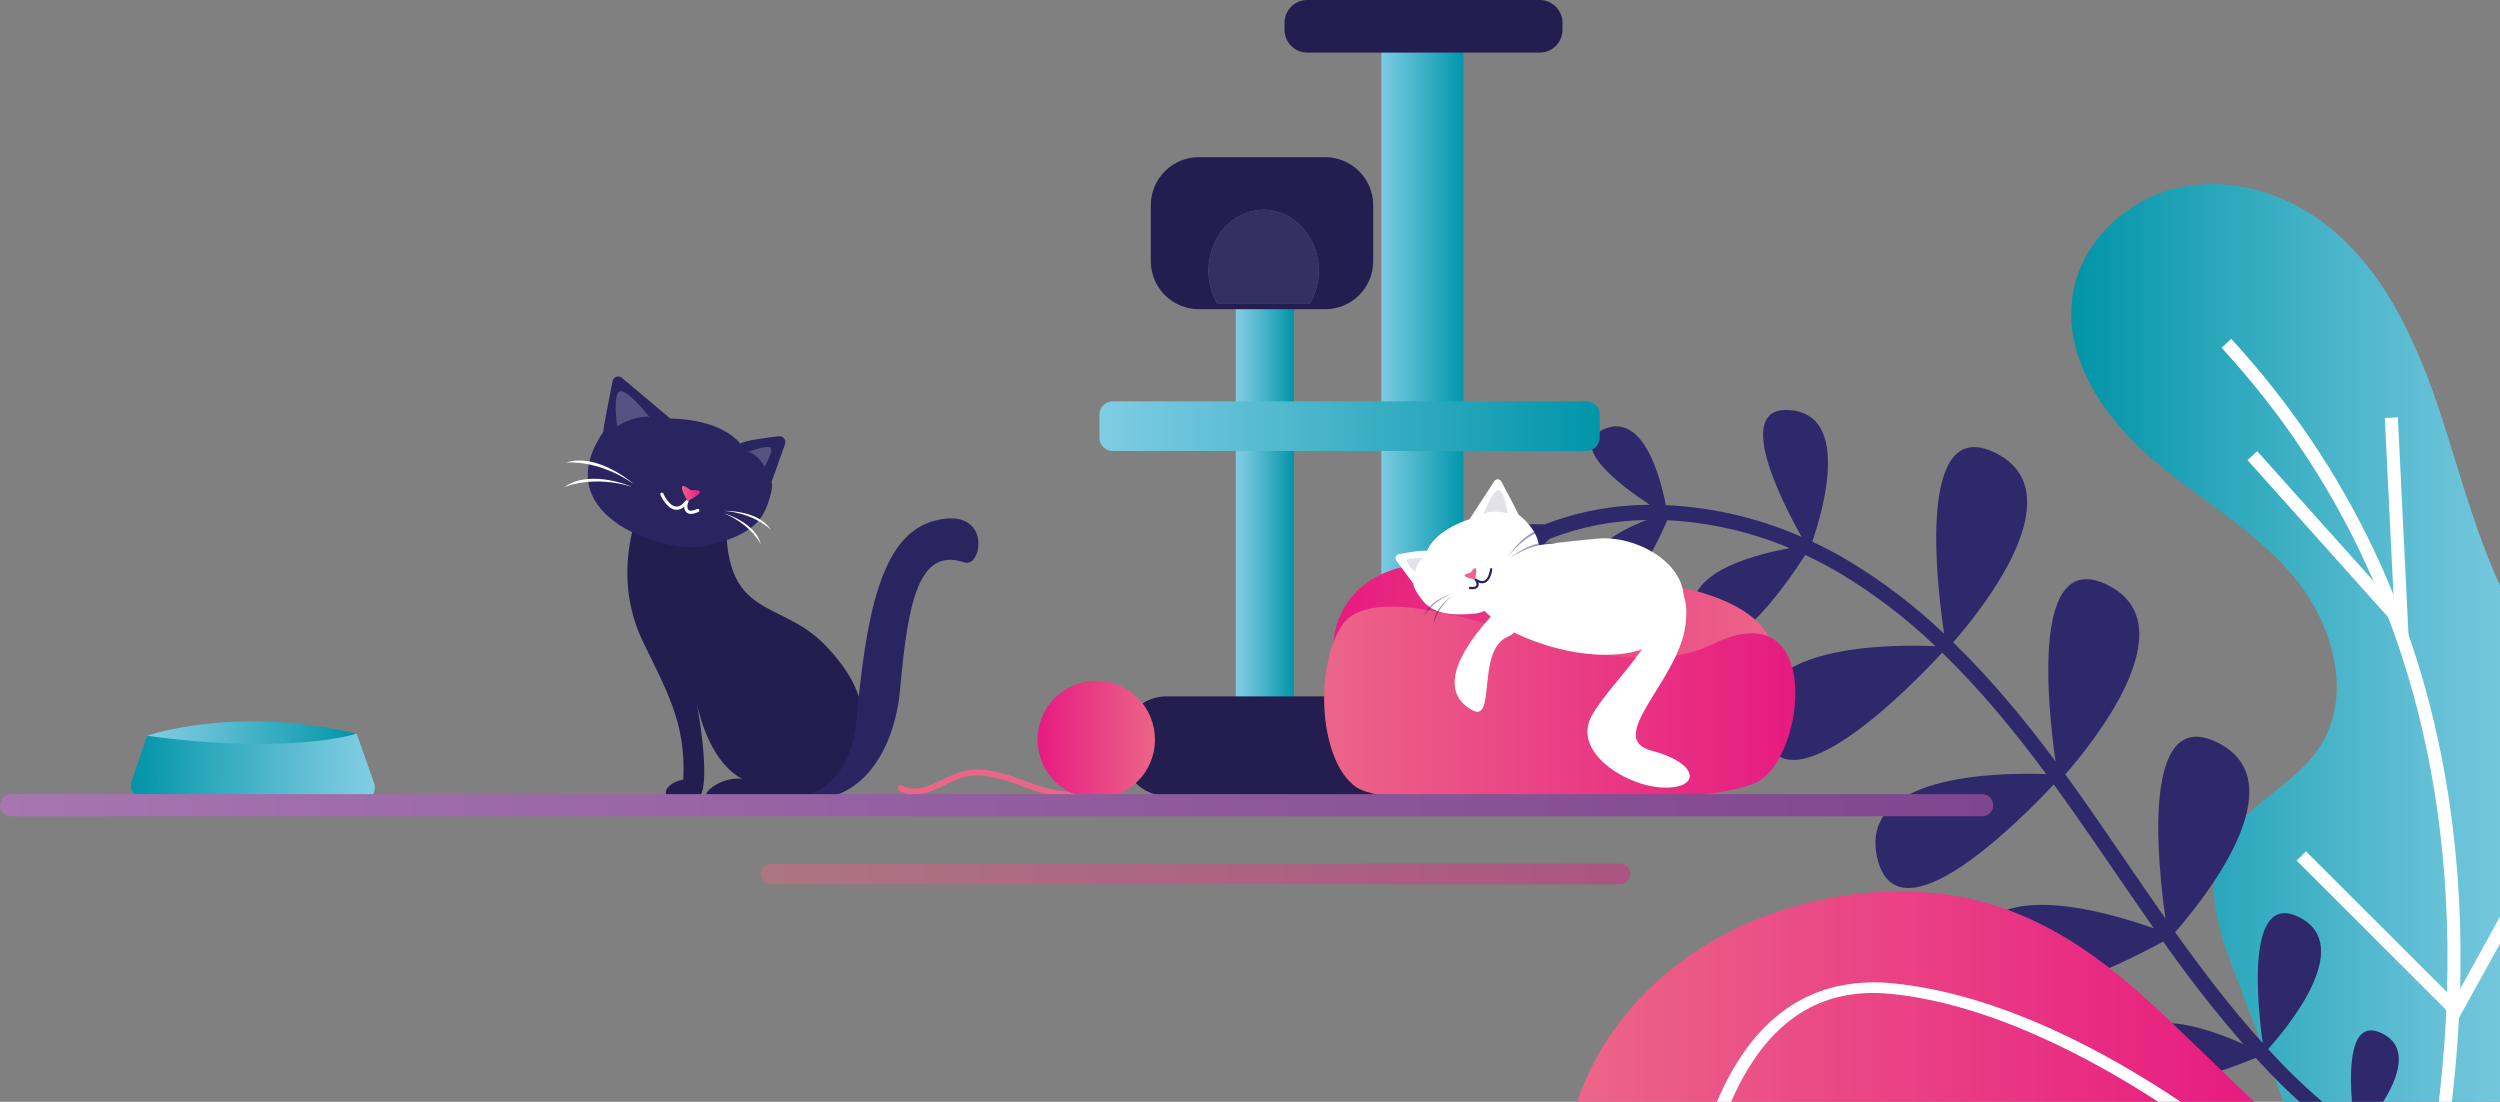 <svg width="1046" height="461" viewBox="0 0 1046 461" fill="none" xmlns="http://www.w3.org/2000/svg">
<rect x="0" y="0" width="1046" height="461" fill="#808080" stroke="none"/>
<g clip-path="url(#clip0_1115_49)">
<path d="M929.446 355.404C937.467 337.284 959.221 329.442 970.262 312.992C985.001 291.017 976.004 260.248 958.987 240.42C941.969 220.591 918.46 207.786 898.86 190.579C879.26 173.373 862.695 148.3 867.416 122.26C871.2 101.347 888.982 84.312 909.37 79.005C929.758 73.699 951.926 79.169 969.169 91.077C998.671 111.444 1013.12 147.356 1023.94 181.847C1030.59 203.01 1036.75 224.93 1046 244.922V461H955.491C948.557 442.792 941.626 424.584 934.697 406.376C928.471 390.043 922.268 371.541 929.446 355.404Z" fill="url(#paint0_linear_1115_49)"/>
<path d="M929.531 145.506L933.55 141.769C1035.72 253.093 1034.54 386.797 1025.87 461H1020.41C1029 387.741 1030.39 255.449 929.531 145.506Z" fill="white"/>
<path d="M1028.11 427.203L960.93 360.094L964.792 356.153L1026.88 418.198C1032.34 408.295 1039.28 395.763 1046 383.551V394.827C1037.62 410.02 1030.58 422.755 1029.87 424.035L1028.11 427.203Z" fill="white"/>
<path d="M1001.62 252.671L997.812 174.926L1003.27 174.582L1007.82 267.865L940.361 192.514L944.426 188.784L1001.62 252.671Z" fill="white"/>
<path d="M943.795 442.646C930.242 448.202 883.106 465.893 888.193 440.906C892.594 419.236 923.172 429.911 938.567 436.817C926.688 423.103 915.511 408.797 905.078 393.953C887.374 403.551 820.95 437.231 824.493 400.117C827.778 365.743 880.539 381.077 901.177 388.412C895.434 380.25 889.824 372.025 884.269 363.925C878.807 355.997 873.423 348.068 867.883 340.218C865.095 336.254 862.234 332.246 859.3 328.193C845.131 343.34 793.758 395.162 785.425 358.923C777.435 324.042 835.838 323.16 856.132 323.878C843.282 306.507 828.917 288.887 812.61 273.07C800.906 285.742 745.913 342.934 737.307 305.329C729.067 269.378 791.394 269.542 809.777 270.362C797.462 258.568 783.851 248.206 769.204 239.476C764.655 236.807 760.012 234.388 755.323 232.203C746.787 245.469 719.665 284.541 709.693 261.45C700.751 240.732 732.531 232.273 748.847 229.355C732.57 222.525 715.234 218.565 697.607 217.649C692.793 228.73 677.32 261.06 667.13 244.961C658.828 231.93 676.641 222.355 688.892 217.579C675.03 217.731 661.31 220.39 648.396 225.429C638.377 234.794 618.27 251.181 615.266 235.621C612.34 220.404 634.242 219.015 646.36 219.374C660.372 213.98 675.258 211.216 690.273 211.219C677.835 203.041 655.684 186.303 671.039 179.584C687.643 172.311 694.798 200.092 696.975 211.344C716.562 212.247 735.817 216.744 753.778 224.61C745.351 209.627 724.846 169.354 749.198 171.617C774.533 173.958 762.462 214.388 758.257 226.631C763.04 228.871 767.776 231.313 772.411 234.052C787.194 242.855 800.949 253.28 813.421 265.133C810.113 242.886 802.131 173.178 834.948 189.526C868.757 206.358 828.386 256.011 817.205 268.746C833.224 284.306 847.37 301.521 860.042 318.54C856.616 294.521 849.859 228.886 881.85 244.774C915.666 261.622 875.272 311.283 864.099 324.01C867.22 328.256 870.232 332.467 873.134 336.644C878.659 344.51 884.058 352.462 889.52 360.414C894.982 368.365 900.443 376.372 906.038 384.339C902.605 360.265 895.933 294.818 927.885 310.713C961.772 327.584 921.151 377.402 910.072 390.02C921.526 406.079 933.558 421.858 946.744 436.474C944.637 421.53 939.269 372.189 962.107 383.832C985.734 395.888 956.333 430.769 948.976 438.932C952.463 442.717 955.998 446.423 959.689 450.021C963.122 453.392 967.156 457.122 971.665 461H962.123C959.782 458.885 957.504 456.739 955.225 454.508C951.309 450.653 947.498 446.699 943.795 442.646Z" fill="#2F296C"/>
<path d="M996.735 432.408C1008.11 438.089 1003.47 450.824 997.117 461H984.063C982.869 446.017 983.447 425.767 996.735 432.408Z" fill="#2F296C"/>
<path d="M711.316 396.832C743.533 376.216 788.655 367.288 826.724 376.653C864.176 385.845 890.315 410.207 914.519 433.485L943.1 460.992H659.865C668.058 436.45 685.598 413.329 711.316 396.832Z" fill="url(#paint1_linear_1115_49)"/>
<path d="M751.795 419.298C763.398 412.587 776.92 409.934 791.963 411.417C837.562 415.888 883.254 441.413 912.412 461H903.002C874.179 442.319 831.998 419.852 790.886 415.818C777.404 414.499 765.38 416.84 755.104 422.787C740.435 431.261 730.791 446.072 724.307 461.023H718.346C725.157 444.948 735.543 428.702 751.795 419.298Z" fill="white"/>
</g>
<path d="M541.406 127.573H517.037V307.269H541.406V127.573Z" fill="url(#paint2_linear_1115_49)"/>
<path d="M612.287 12.658H577.955V310.934H612.287V12.658Z" fill="url(#paint3_linear_1115_49)"/>
<path d="M641.381 291.37H487.931C478.006 291.37 469.961 299.423 469.961 309.357V314.947C469.961 324.88 478.006 332.934 487.931 332.934H641.381C651.305 332.934 659.35 324.88 659.35 314.947V309.357C659.35 299.423 651.305 291.37 641.381 291.37Z" fill="#241D50"/>
<path d="M465.563 167.908H663.763C664.493 167.908 665.217 168.052 665.892 168.331C666.567 168.611 667.179 169.022 667.696 169.539C668.213 170.056 668.622 170.669 668.902 171.345C669.181 172.021 669.325 172.744 669.325 173.476V183.133C669.325 184.606 668.74 186.02 667.7 187.062C666.658 188.104 665.246 188.689 663.774 188.689H465.551C464.08 188.689 462.667 188.104 461.626 187.062C460.585 186.02 460 184.606 460 183.133V173.476C460 172.744 460.144 172.021 460.423 171.345C460.703 170.669 461.113 170.056 461.629 169.539C462.146 169.022 462.759 168.611 463.434 168.331C464.109 168.052 464.832 167.908 465.563 167.908Z" fill="url(#paint4_linear_1115_49)"/>
<path d="M644.228 0H546.969C541.712 0 537.451 4.265 537.451 9.526V12.473C537.451 17.735 541.712 22 546.969 22H644.228C649.484 22 653.744 17.735 653.744 12.473V9.526C653.744 4.265 649.484 0 644.228 0Z" fill="#241D50"/>
<path d="M551.772 113.24C551.79 118.135 550.488 122.944 548.002 127.16H509.401C506.92 122.942 505.618 118.134 505.631 113.24C505.631 99.178 515.952 87.771 528.696 87.771C541.44 87.771 551.772 99.178 551.772 113.24Z" fill="#353063"/>
<path d="M554.455 65.76H501.589C498.947 65.76 496.331 66.282 493.891 67.295C491.451 68.308 489.235 69.793 487.368 71.665C485.503 73.537 484.024 75.759 483.017 78.203C482.01 80.647 481.495 83.267 481.5 85.912V109.27C481.5 114.603 483.617 119.718 487.384 123.489C491.151 127.259 496.261 129.378 501.589 129.378H554.455C559.783 129.378 564.893 127.259 568.66 123.489C572.427 119.718 574.544 114.603 574.544 109.27V85.912C574.549 83.267 574.034 80.647 573.027 78.203C572.02 75.759 570.541 73.537 568.675 71.665C566.809 69.793 564.593 68.308 562.152 67.295C559.712 66.282 557.097 65.76 554.455 65.76ZM548.001 127.16H509.4C506.92 122.942 505.617 118.134 505.631 113.24C505.631 99.178 515.952 87.771 528.695 87.771C541.44 87.771 551.772 99.178 551.772 113.24C551.79 118.135 550.488 122.944 548.001 127.16Z" fill="#241D50"/>
<path d="M741.4 273.668C742.371 270.457 740.403 253.301 701.576 245.378C662.748 237.455 619.259 231.472 591.076 236.297C558.218 241.983 555.233 269.14 559.215 280.459C563.197 291.777 731.443 306.458 741.4 273.668Z" fill="url(#paint5_linear_1115_49)"/>
<path d="M604.276 256.564C634.85 262.204 682.301 286.257 716.837 269.405C762.882 246.934 755.724 316.492 735.253 327.195C714.783 337.898 583.734 340.671 567.443 329.333C552.09 318.63 549.713 280.287 561.282 261.912C569.569 248.8 597.033 255.227 604.276 256.564Z" fill="url(#paint6_linear_1115_49)"/>
<path d="M668.791 225.336C650.44 226.891 615.614 231.624 615.614 231.624C607.69 232.372 612.629 254.572 634.136 264.97C655.643 275.369 690.575 280.234 701.748 260.019C712.921 239.805 687.135 223.774 668.791 225.336Z" fill="white"/>
<path d="M691.012 314.07C671.169 308.874 702.185 284.735 705.176 261.78C708.167 238.825 692.385 242.856 692.385 242.856C705.493 258.669 674.688 283.775 666.025 299.376C657.361 314.977 681.285 329.399 696.473 329.558C711.66 329.717 710.861 319.266 691.012 314.07Z" fill="white"/>
<path d="M615.984 297.125C626.107 302.751 617.635 272.139 630.716 266.493C640.165 262.409 631.653 250.197 631.653 250.197C631.653 250.197 592.826 284.258 615.984 297.125Z" fill="white"/>
<path fill-rule="evenodd" clip-rule="evenodd" d="M635.239 215.189C635.311 214.865 630.577 205.969 628.167 201.461C628.025 201.197 627.817 200.974 627.562 200.815C627.308 200.656 627.018 200.566 626.718 200.554C626.419 200.542 626.122 200.608 625.855 200.747C625.59 200.885 625.364 201.09 625.202 201.342L614.874 217.228C611.665 218.26 600.585 222.271 596.972 230.605C596.022 229.943 589.227 231.108 585.318 231.836C585.024 231.891 584.75 232.019 584.521 232.21C584.292 232.401 584.115 232.647 584.008 232.925C583.9 233.204 583.864 233.505 583.905 233.801C583.946 234.097 584.062 234.377 584.241 234.616L591.419 244.319C591.419 244.319 590.924 245.524 594.509 250.369C597.6 254.552 602.433 258.312 617.674 256.67C630.366 254.029 658.35 233.649 635.239 215.189Z" fill="white"/>
<path d="M623.96 237.72C623.898 237.711 623.834 237.716 623.772 237.733C623.711 237.75 623.653 237.779 623.604 237.819C623.554 237.858 623.513 237.907 623.482 237.963C623.451 238.019 623.432 238.08 623.426 238.144C623.426 238.183 622.977 242.115 620.996 242.962C620.131 243.34 619.015 243.081 617.773 242.188C617.666 242.077 617.524 242.006 617.37 241.989C617.267 241.984 617.166 242.012 617.08 242.069C616.993 242.126 616.928 242.208 616.893 242.306C616.857 242.402 616.854 242.508 616.882 242.607C616.911 242.707 616.972 242.793 617.053 242.856L617.159 242.929C617.41 243.22 617.971 244.299 617.681 244.955C617.443 245.497 616.525 245.703 615.099 245.524C614.973 245.509 614.846 245.544 614.746 245.622C614.646 245.701 614.581 245.814 614.564 245.941C614.549 246.068 614.584 246.196 614.662 246.297C614.74 246.398 614.854 246.466 614.98 246.484C615.529 246.545 616.082 246.545 616.631 246.484C616.966 246.473 617.295 246.392 617.597 246.245C617.899 246.097 618.165 245.888 618.381 245.63C618.56 245.35 618.675 245.033 618.714 244.703C618.754 244.373 618.719 244.038 618.612 243.723C619.042 243.931 619.512 244.046 619.989 244.06C620.467 244.075 620.943 243.99 621.385 243.809C623.875 242.704 624.363 238.402 624.383 238.216C624.389 238.095 624.348 237.977 624.27 237.884C624.192 237.792 624.081 237.733 623.96 237.72Z" fill="#2A2460"/>
<path fill-rule="evenodd" clip-rule="evenodd" d="M615.304 239.606C615.211 239.606 619.114 233.808 617.12 242.459C617.12 242.426 608.714 241.063 615.304 239.606Z" fill="url(#paint7_linear_1115_49)"/>
<path opacity="0.43" fill-rule="evenodd" clip-rule="evenodd" d="M631.113 232.736C639.037 222.741 648.104 220.822 648.718 220.736C638.727 220.411 631.113 232.736 631.113 232.736Z" fill="#2A2460"/>
<path opacity="0.43" fill-rule="evenodd" clip-rule="evenodd" d="M631.812 233.457C641.922 226.653 650.764 227.54 651.345 227.659C642.259 224.442 631.812 233.457 631.812 233.457Z" fill="#2A2460"/>
<path opacity="0.43" fill-rule="evenodd" clip-rule="evenodd" d="M595.765 258.007C595.699 258.007 598.769 251.931 607.479 248.43C607.506 248.43 597.6 251.104 595.765 258.007Z" fill="#2A2460"/>
<path opacity="0.43" fill-rule="evenodd" clip-rule="evenodd" d="M599.918 261.231C599.865 261.27 600.902 254.777 607.842 249.058C607.822 249.058 599.581 254.347 599.918 261.231Z" fill="#2A2460"/>
<path opacity="0.13" fill-rule="evenodd" clip-rule="evenodd" d="M626.866 205.042C624.436 205.32 620.771 214.838 620.771 214.838C624.042 213.847 627.532 213.847 630.802 214.838C630.802 214.838 629.296 204.771 626.866 205.042Z" fill="#2A2460"/>
<path opacity="0.13" fill-rule="evenodd" clip-rule="evenodd" d="M588.891 234.172C587.478 235.092 592.113 239.309 592.113 239.309C592.113 239.309 592.774 235.066 595.64 233.603C595.62 233.603 590.298 233.259 588.891 234.172Z" fill="#2A2460"/>
<path fill-rule="evenodd" clip-rule="evenodd" d="M304.404 207.796V208.041C304.428 208.004 304.439 207.962 304.439 207.918C304.439 207.875 304.428 207.832 304.404 207.796Z" fill="#241D50"/>
<path fill-rule="evenodd" clip-rule="evenodd" d="M304.384 208.041C303.123 209.927 271.156 204.427 271.156 204.427C271.156 204.427 253.604 234.801 268.442 267.307C278.611 288.487 287.149 302.308 285.895 326.163C276.247 328.148 277.046 335.125 283.141 334.847C284.283 334.847 289.85 334.946 290.636 334.88C298.078 334.218 293.277 303.771 291.54 294.253C291.171 292.492 291.019 291.426 291.019 291.426C291.019 291.426 291.223 292.479 291.54 294.253C293.02 301.255 297.965 319.345 310.69 325.964C309.746 325.441 304.813 325.772 301.445 327.347C295.06 330.326 290.695 335.833 304.602 334.847C321.929 335.244 338.616 334.814 338.616 334.814C338.616 334.814 384.509 310.171 345.027 269.703C325.059 249.237 299.9 260.787 304.384 208.041Z" fill="#241D50"/>
<path fill-rule="evenodd" clip-rule="evenodd" d="M291.541 294.279C291.224 292.505 291.02 291.453 291.02 291.453C291.02 291.453 291.171 292.518 291.541 294.279Z" fill="#241D50"/>
<path d="M389.975 218.168C368.614 224.787 362.38 256.703 358.207 302.619C357.612 309.119 354.608 328.77 334.164 333.98C334.237 334.145 334.303 334.304 334.369 334.469C362.73 337.117 374.986 310.482 376.729 287.124C379.892 252.341 384.29 229.142 403.05 235.165C411.212 238.786 415.57 210.655 389.975 218.168Z" fill="#2A2460"/>
<path fill-rule="evenodd" clip-rule="evenodd" d="M325.891 182.531C320.384 183.16 310.842 184.411 309.825 185.655C301.618 175.992 285.188 175.164 280.467 175.138L260.202 158.101C259.882 157.83 259.498 157.647 259.086 157.571C258.675 157.495 258.252 157.528 257.857 157.666C257.462 157.805 257.11 158.044 256.835 158.36C256.561 158.676 256.374 159.06 256.292 159.471C254.906 166.474 252.198 180.287 252.423 180.698C229.093 214.759 274.749 230.578 292.749 228.923C313.781 224.892 318.7 217.896 321.144 211.052C323.963 203.109 322.814 201.706 322.814 201.706L328.46 185.821C328.603 185.428 328.643 185.005 328.578 184.593C328.512 184.18 328.343 183.791 328.086 183.462C327.829 183.133 327.493 182.875 327.109 182.712C326.725 182.549 326.306 182.487 325.891 182.531Z" fill="#2A2460"/>
<path d="M291.672 212.978C289.843 213.806 288.535 213.905 287.994 213.276C287.333 212.522 287.657 210.854 287.875 210.357L287.981 210.218C288.07 210.102 288.118 209.96 288.118 209.814C288.118 209.668 288.07 209.527 287.981 209.411C287.898 209.287 287.776 209.195 287.635 209.149C287.493 209.104 287.341 209.107 287.201 209.159C287.009 209.249 286.851 209.4 286.752 209.589C285.432 211.304 284.065 212.091 282.79 211.939C279.759 211.602 277.56 206.578 277.56 206.512C277.525 206.43 277.475 206.357 277.413 206.295C277.349 206.233 277.275 206.184 277.193 206.152C277.111 206.118 277.024 206.102 276.935 206.103C276.847 206.104 276.76 206.122 276.679 206.158C276.598 206.192 276.524 206.243 276.463 206.306C276.401 206.369 276.353 206.444 276.32 206.526C276.287 206.608 276.271 206.696 276.272 206.784C276.273 206.872 276.291 206.96 276.326 207.041C276.425 207.279 278.835 212.826 282.605 213.283C283.268 213.344 283.937 213.266 284.569 213.052C285.2 212.839 285.78 212.496 286.27 212.045C286.258 212.508 286.349 212.968 286.536 213.392C286.723 213.816 287.003 214.192 287.353 214.494C287.746 214.751 288.189 214.922 288.651 214.996C289.114 215.07 289.588 215.045 290.041 214.924C290.795 214.767 291.528 214.523 292.226 214.196C292.308 214.162 292.382 214.111 292.444 214.047C292.505 213.984 292.554 213.908 292.586 213.826C292.618 213.743 292.633 213.654 292.63 213.565C292.627 213.477 292.607 213.39 292.57 213.309C292.534 213.227 292.483 213.152 292.417 213.091C292.353 213.029 292.275 212.982 292.191 212.951C292.108 212.919 292.018 212.906 291.929 212.911C291.839 212.915 291.752 212.939 291.672 212.978Z" fill="white"/>
<path fill-rule="evenodd" clip-rule="evenodd" d="M288.985 205.115C289.117 205.115 281.543 198.926 287.717 209.662C287.717 209.662 298.395 204.413 288.985 205.115Z" fill="url(#paint8_linear_1115_49)"/>
<path fill-rule="evenodd" clip-rule="evenodd" d="M236.699 193.598C237.544 193.433 250.408 192.327 265.094 202.441C265.094 202.441 249.919 189.117 236.699 193.598Z" fill="white"/>
<path fill-rule="evenodd" clip-rule="evenodd" d="M236 203.924C236.726 203.52 248.183 198.721 264.447 203.692C264.447 203.692 246.829 195.921 236 203.924Z" fill="white"/>
<path fill-rule="evenodd" clip-rule="evenodd" d="M303.037 213.753C316.092 214.871 322.675 221.768 322.576 221.762C317.347 213.283 303.037 213.753 303.037 213.753Z" fill="white"/>
<path fill-rule="evenodd" clip-rule="evenodd" d="M302.832 214.732C314.408 219.538 318.422 227.798 318.337 227.765C315.999 218.426 302.832 214.732 302.832 214.732Z" fill="white"/>
<path opacity="0.21" fill-rule="evenodd" clip-rule="evenodd" d="M259.515 163.713C256.154 164.342 258.234 178.408 258.234 178.408C262.196 175.75 266.852 174.323 271.619 174.304C271.619 174.304 262.87 163.091 259.515 163.713Z" fill="white"/>
<path opacity="0.21" fill-rule="evenodd" clip-rule="evenodd" d="M322.075 187.118C319.823 186.456 312.83 189.104 312.83 189.104C317.248 189.885 319.856 195.292 319.856 195.292C319.856 195.292 324.333 187.767 322.075 187.118Z" fill="white"/>
<path d="M447.742 333.668C441.733 333.668 435.598 331.828 430.342 329.916L428.453 329.221C420.1 326.143 411.456 322.966 403.202 325.143C400.519 325.95 397.926 327.03 395.463 328.367C393.911 329.141 392.313 329.935 390.669 330.611C386.707 332.226 381.015 333.569 376.234 330.822C376.094 330.743 375.971 330.636 375.872 330.509C375.774 330.382 375.701 330.236 375.658 330.08C375.616 329.925 375.605 329.763 375.625 329.602C375.645 329.442 375.697 329.288 375.777 329.148C375.857 329.008 375.963 328.886 376.091 328.787C376.218 328.688 376.364 328.616 376.519 328.575C376.675 328.533 376.837 328.522 376.997 328.543C377.156 328.564 377.31 328.617 377.449 328.698C381.583 331.074 386.925 329.492 389.745 328.34C391.303 327.678 392.861 326.924 394.367 326.176C396.98 324.763 399.73 323.624 402.575 322.774C411.575 320.397 420.582 323.714 429.292 326.924L431.174 327.586C439.375 330.577 449.835 333.397 457.917 328.631C458.057 328.536 458.213 328.471 458.379 328.439C458.544 328.407 458.714 328.41 458.878 328.447C459.043 328.483 459.198 328.554 459.334 328.653C459.47 328.753 459.584 328.879 459.669 329.025C459.754 329.17 459.809 329.331 459.829 329.499C459.849 329.666 459.836 329.836 459.787 329.998C459.74 330.16 459.659 330.31 459.551 330.439C459.443 330.568 459.309 330.674 459.159 330.75C455.686 332.739 451.741 333.747 447.742 333.668Z" fill="url(#paint9_linear_1115_49)"/>
<path d="M476.048 326.868C485.638 317.255 485.638 301.669 476.048 292.056C466.457 282.443 450.909 282.443 441.318 292.056C431.727 301.669 431.727 317.255 441.318 326.868C450.909 336.482 466.457 336.482 476.048 326.868Z" fill="url(#paint10_linear_1115_49)"/>
<path d="M61.523 307.841C61.523 307.841 97.776 294.921 149.235 306.948C96.349 325.295 65.525 307.907 61.523 307.841Z" fill="url(#paint11_linear_1115_49)"/>
<path d="M56.993 332.934H155.574C156.18 332.226 156.59 331.37 156.76 330.454C156.93 329.536 156.856 328.59 156.545 327.711L149.235 306.948C149.235 306.948 121.732 316.102 61.523 307.841L55.078 327.036C54.725 328.095 54.721 329.24 55.066 330.301C55.411 331.363 56.086 332.286 56.993 332.934Z" fill="url(#paint12_linear_1115_49)"/>
<path opacity="0.42" d="M677.85 370H322.554C321.421 369.996 320.336 369.542 319.535 368.736C318.735 367.93 318.283 366.837 318.279 365.698C318.283 364.558 318.735 363.466 319.535 362.66C320.336 361.853 321.421 361.399 322.554 361.395H677.85C678.986 361.399 680.069 361.854 680.868 362.66C681.667 363.466 682.122 364.558 682.122 365.698C682.122 366.837 681.667 367.93 680.868 368.735C680.069 369.541 678.986 369.996 677.85 370Z" fill="url(#paint13_linear_1115_49)"/>
<path d="M829.378 341.538H4.619C3.413 341.55 2.251 341.072 1.386 340.207C0.521 339.342 0.023 338.159 0 336.918C0.016 335.671 0.512 334.483 1.378 333.612C2.243 332.741 3.409 332.259 4.619 332.272H829.378C830.586 332.263 831.748 332.746 832.613 333.617C833.478 334.487 833.967 335.674 833.987 336.918C833.96 338.157 833.465 339.337 832.607 340.201C831.742 341.067 830.586 341.547 829.378 341.538Z" fill="url(#paint14_linear_1115_49)"/>
<defs>
<linearGradient id="paint0_linear_1115_49" x1="1073.55" y1="269.004" x2="866.596" y2="269.004" gradientUnits="userSpaceOnUse">
<stop stop-color="#82CDE4"/>
<stop offset="0.23" stop-color="#69C2D8"/>
<stop offset="0.72" stop-color="#28A6BA"/>
<stop offset="1" stop-color="#0094A7"/>
</linearGradient>
<linearGradient id="paint1_linear_1115_49" x1="944.41" y1="416.981" x2="659.389" y2="416.981" gradientUnits="userSpaceOnUse">
<stop stop-color="#E71A80"/>
<stop offset="1" stop-color="#EC6588"/>
</linearGradient>
<linearGradient id="paint2_linear_1115_49" x1="517.037" y1="217.421" x2="541.406" y2="217.421" gradientUnits="userSpaceOnUse">
<stop stop-color="#82CDE4"/>
<stop offset="0.23" stop-color="#69C2D8"/>
<stop offset="0.72" stop-color="#28A6BA"/>
<stop offset="1" stop-color="#0094A7"/>
</linearGradient>
<linearGradient id="paint3_linear_1115_49" x1="578.199" y1="190.957" x2="612.537" y2="190.957" gradientUnits="userSpaceOnUse">
<stop stop-color="#7BCBE2"/>
<stop offset="1" stop-color="#0096AB"/>
</linearGradient>
<linearGradient id="paint4_linear_1115_49" x1="460" y1="168.122" x2="669.325" y2="168.122" gradientUnits="userSpaceOnUse">
<stop stop-color="#80CDE4"/>
<stop offset="1" stop-color="#0095A9"/>
</linearGradient>
<linearGradient id="paint5_linear_1115_49" x1="557.841" y1="264.156" x2="741.572" y2="264.156" gradientUnits="userSpaceOnUse">
<stop stop-color="#E71A80"/>
<stop offset="1" stop-color="#EC6588"/>
</linearGradient>
<linearGradient id="paint6_linear_1115_49" x1="554.019" y1="295.219" x2="751.167" y2="295.219" gradientUnits="userSpaceOnUse">
<stop stop-color="#EC6588"/>
<stop offset="1" stop-color="#E71A80"/>
</linearGradient>
<linearGradient id="paint7_linear_1115_49" x1="-10211.4" y1="2246.67" x2="-10250.1" y2="2258.33" gradientUnits="userSpaceOnUse">
<stop stop-color="#EC6588"/>
<stop offset="1" stop-color="#E71A80"/>
</linearGradient>
<linearGradient id="paint8_linear_1115_49" x1="285.294" y1="206.498" x2="292.861" y2="206.498" gradientUnits="userSpaceOnUse">
<stop stop-color="#EC6588"/>
<stop offset="1" stop-color="#E71A80"/>
</linearGradient>
<linearGradient id="paint9_linear_1115_49" x1="18188.8" y1="3333.7" x2="28922.2" y2="3333.7" gradientUnits="userSpaceOnUse">
<stop stop-color="#EC6588"/>
<stop offset="1" stop-color="#E71A80"/>
</linearGradient>
<linearGradient id="paint10_linear_1115_49" x1="434.132" y1="309.462" x2="483.24" y2="309.462" gradientUnits="userSpaceOnUse">
<stop stop-color="#E71A80"/>
<stop offset="1" stop-color="#EC6588"/>
</linearGradient>
<linearGradient id="paint11_linear_1115_49" x1="61.508" y1="307.877" x2="149.168" y2="309.626" gradientUnits="userSpaceOnUse">
<stop stop-color="#82CDE4"/>
<stop offset="0.23" stop-color="#69C2D8"/>
<stop offset="0.72" stop-color="#28A6BA"/>
<stop offset="1" stop-color="#0094A7"/>
</linearGradient>
<linearGradient id="paint12_linear_1115_49" x1="54.929" y1="319.115" x2="156.964" y2="321.15" gradientUnits="userSpaceOnUse">
<stop stop-color="#0094A7"/>
<stop offset="0.28" stop-color="#28A6BA"/>
<stop offset="0.77" stop-color="#69C2D8"/>
<stop offset="1" stop-color="#82CDE4"/>
</linearGradient>
<linearGradient id="paint13_linear_1115_49" x1="318.279" y1="365.698" x2="682.122" y2="365.698" gradientUnits="userSpaceOnUse">
<stop stop-color="#EC6588"/>
<stop offset="1" stop-color="#E71A80"/>
</linearGradient>
<linearGradient id="paint14_linear_1115_49" x1="0" y1="336.907" x2="834" y2="336.907" gradientUnits="userSpaceOnUse">
<stop stop-color="#A775B0"/>
<stop offset="1" stop-color="#7E468E"/>
</linearGradient>
<clipPath id="clip0_1115_49">
<rect width="431" height="384" fill="white" transform="translate(615 77)"/>
</clipPath>
</defs>
</svg>
